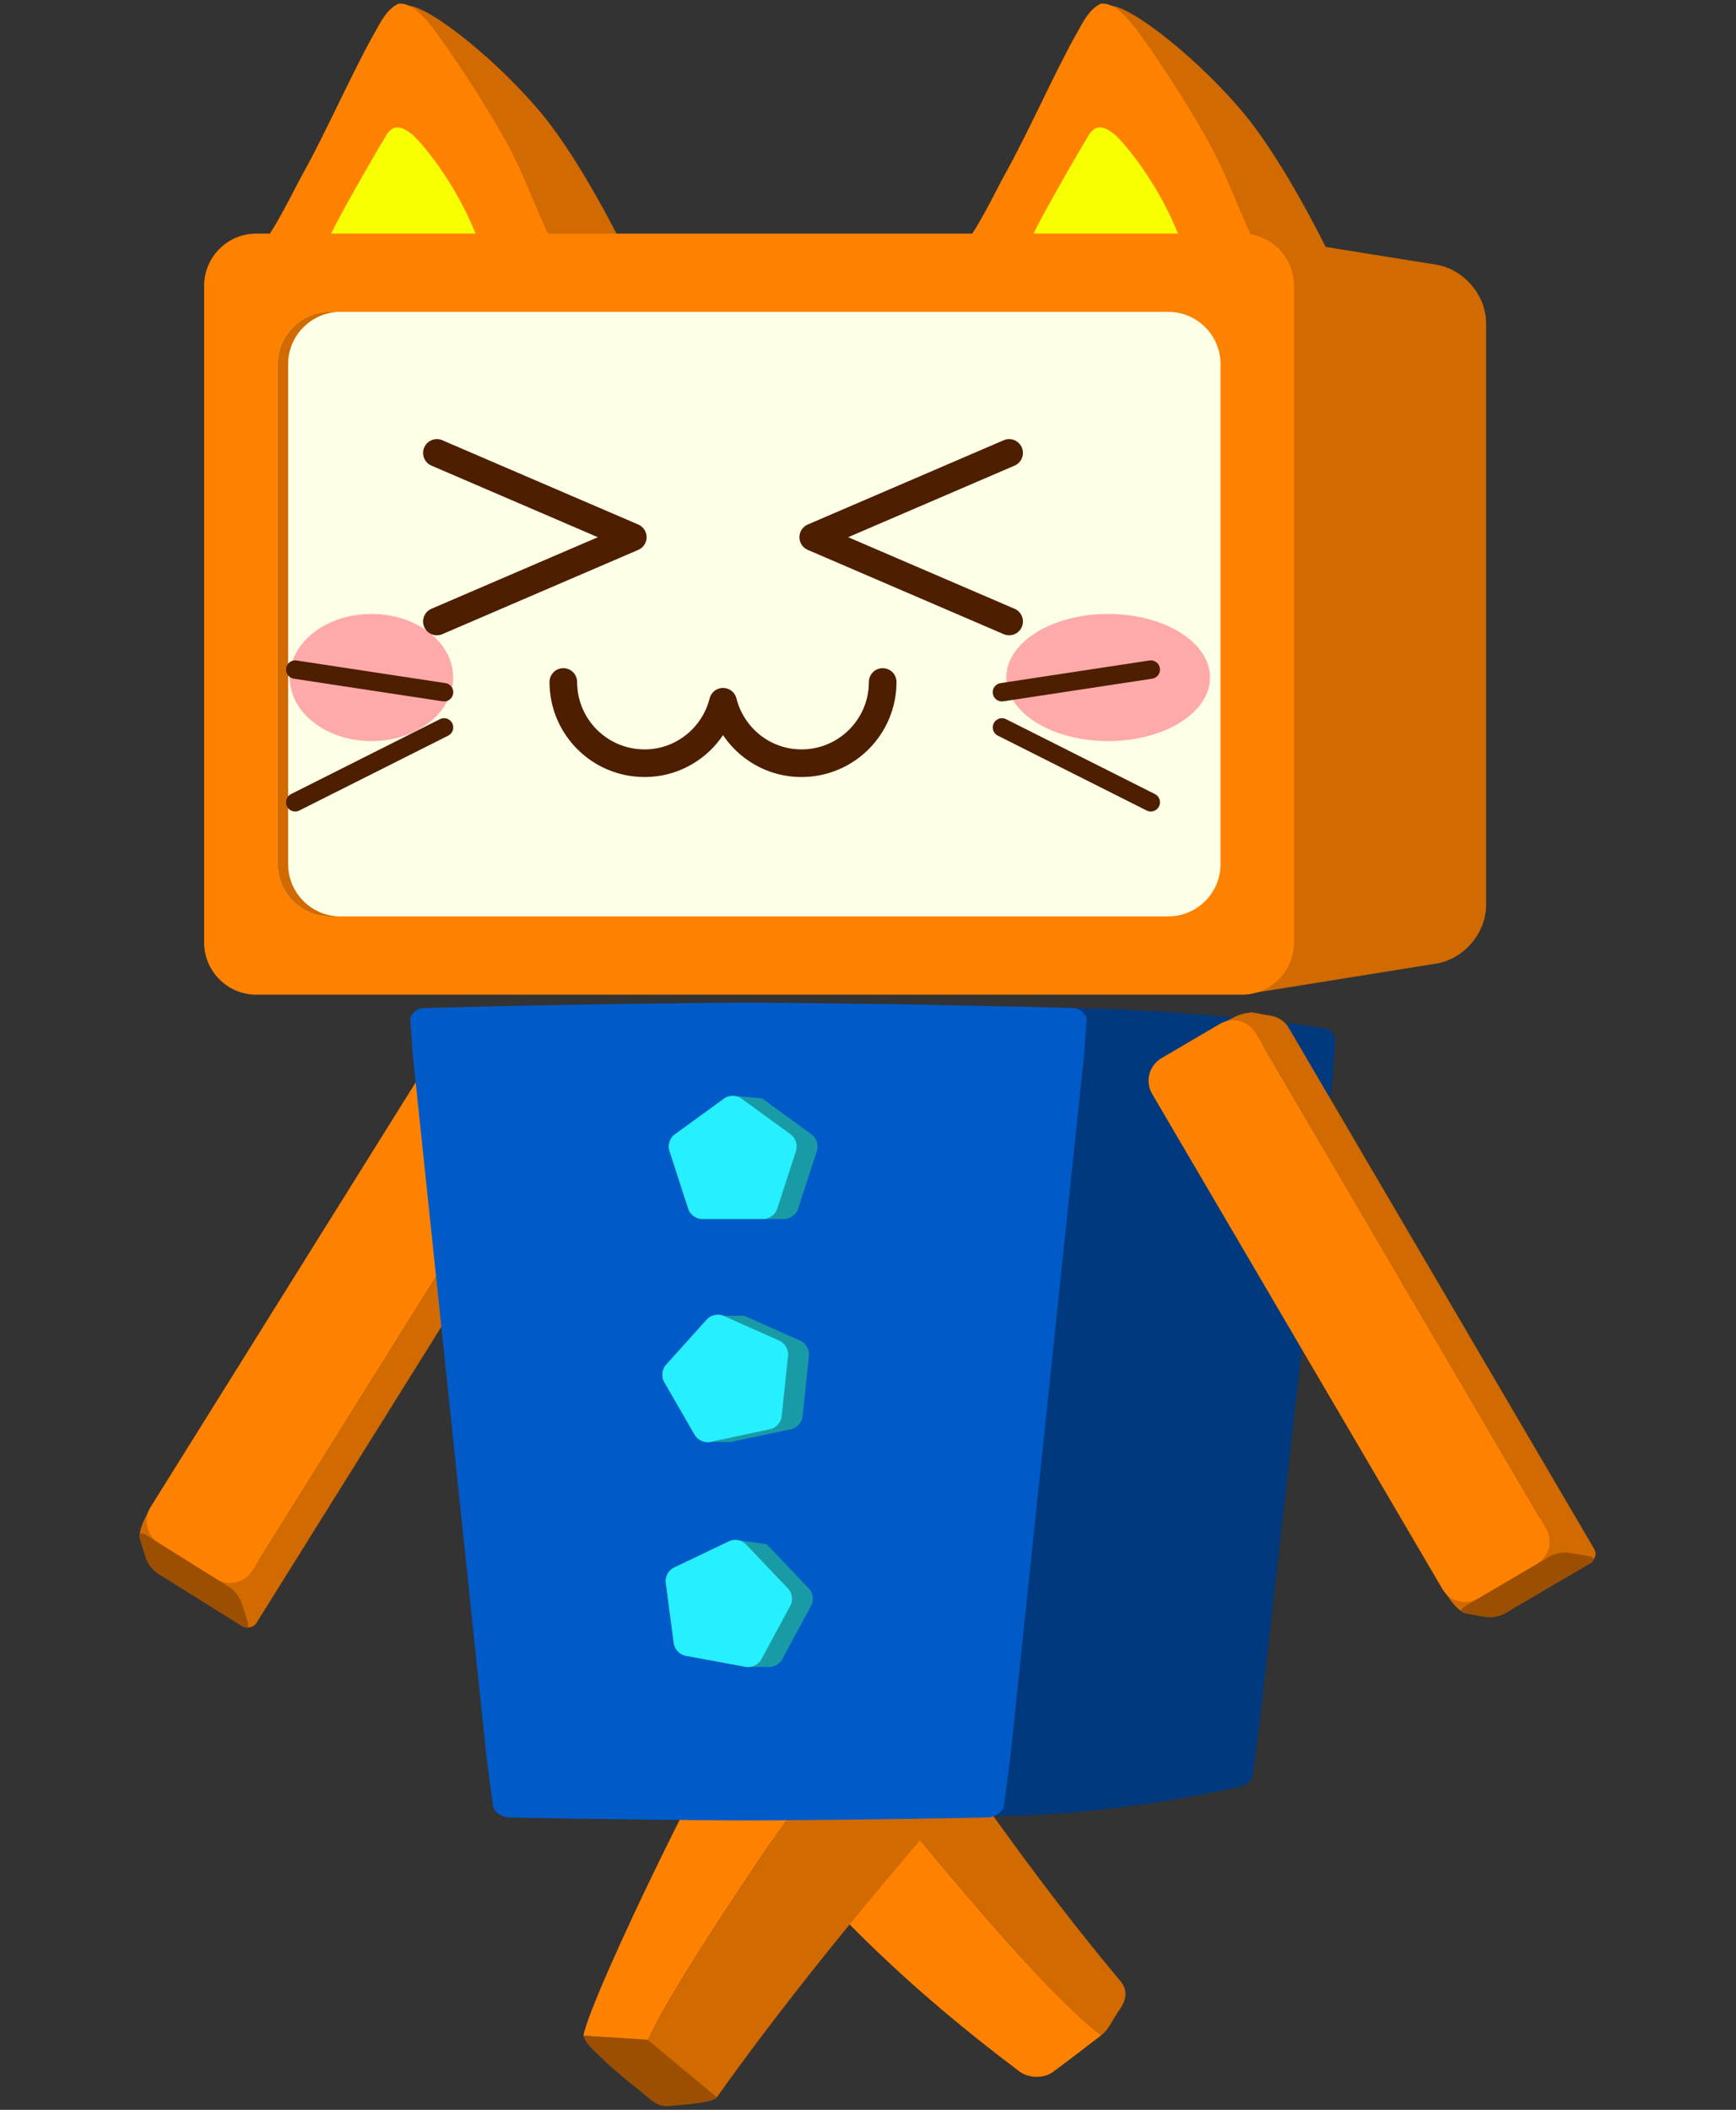 <?xml version="1.0" encoding="utf-8"?>
<!-- Generator: Adobe Illustrator 16.0.3, SVG Export Plug-In . SVG Version: 6.00 Build 0)  -->
<!DOCTYPE svg PUBLIC "-//W3C//DTD SVG 1.1//EN" "http://www.w3.org/Graphics/SVG/1.1/DTD/svg11.dtd">
<svg version="1.1" id="cat_x5F_robo_x5F_left" xmlns="http://www.w3.org/2000/svg" xmlns:xlink="http://www.w3.org/1999/xlink"
	 x="0px" y="0px" width="94.32px" height="114.572px" viewBox="-0.047 -4.922 94.32 114.572"
	 enable-background="new -0.047 -4.922 94.32 114.572" xml:space="preserve">
<rect x="-0.047" y="-4.922" width="94.32" height="114.572" fill="#333333" stroke="none"/>
<g id="歩き_x5F_左方向">
	<g>
		<path fill="#FF8100" d="M43.934,87.495c-1.209,1.175-2.403,2.363-3.576,3.58c-0.419,0.434-0.478,1.191-0.123,1.669
			c4.141,5.589,9.274,10.454,15.112,14.825c0.504,0.373,1.319,0.387,1.804,0.031c0.892-0.656,1.764-1.332,2.64-2.004
			C55.821,102.659,46.015,90.17,43.934,87.495z"/>
		<path fill="#D16A00" d="M60.851,102.688c-4.708-5.631-8.64-11.313-12.792-17.521c-0.357-0.531-1.01-0.636-1.449-0.227
			c-0.904,0.838-1.792,1.694-2.676,2.555c2.081,2.676,11.887,15.164,15.856,18.102c0.432-0.332,0.558-0.777,0.99-1.383
			C61.129,103.725,61.252,103.174,60.851,102.688z"/>
	</g>
	<g>
		<path fill="#9C4F00" d="M31.648,105.62c0.09,0.268,0.249,0.494,0.436,0.679c1.166,1.149,1.73,1.594,2.733,2.397
			c0.469,0.375,0.856,0.846,1.564,0.742c0.327-0.047,2.281-0.134,2.516-0.465l-3.77-3.13L31.648,105.62z"/>
		<g>
			<path fill="#FF8100" d="M31.648,105.62l3.479,0.224l0.034,0.028c1.161-2.78,8.194-13.186,11.869-18.06
				c-0.821-0.47-1.638-0.944-2.468-1.4c-0.527-0.29-3.219-0.116-3.624,0.319C39.314,88.476,32.079,103.375,31.648,105.62z"/>
			<path fill="#D16A00" d="M52.122,90.84c-1.673-1.043-3.376-2.045-5.092-3.028c-3.675,4.874-10.708,15.279-11.869,18.06
				l3.735,3.102c4.023-5.655,8.751-11.354,13.385-16.676C52.702,91.816,52.632,91.157,52.122,90.84z"/>
		</g>
	</g>
	<g>
		<path fill="#D16A00" d="M13.877,83.225l17.42-27.889c0.165-0.266,0.224-0.725,0.131-1.023l-0.244-0.779
			c0.003-0.002,0.006-0.006,0.009-0.008c-0.01-0.027-0.022-0.041-0.03-0.064L31.1,53.266c-0.031-0.1-0.076-0.156-0.127-0.195
			c-0.271-0.432-0.631-0.62-1.08-0.94l-0.09,2.397L14.008,79.817L8.065,77.1c0,0-0.566,0.893-0.512,1.404
			c0.041,0.379,0.646,0.785,0.975,0.979l4.686,3.895v-0.002C13.381,83.532,13.738,83.448,13.877,83.225z"/>
		<g>
			<path fill="#FF8100" d="M13.661,80.373c-0.413,0.661-1.292,0.864-1.953,0.451l-3.125-1.951c-0.661-0.413-0.864-1.292-0.451-1.953
				L24.65,50.472c0.413-0.661,1.292-0.864,1.953-0.451l3.127,1.954c0.661,0.413,0.864,1.292,0.451,1.953L13.661,80.373z"/>
		</g>
		<g>
			<path fill="#9C4F00" d="M13.081,82.116c-0.094-0.298-0.387-0.676-0.652-0.842l-4.567-2.852c-0.265-0.166-0.404-0.058-0.311,0.24
				l0.323,1.025c0.094,0.298,0.387,0.676,0.651,0.842l4.569,2.854c0.265,0.166,0.404,0.058,0.31-0.24L13.081,82.116z"/>
		</g>
	</g>
	<g>
		<path fill="#00397D" d="M53.85,93.699c6.907-0.028,13.3-1.564,13.3-1.564c0.35-0.009,0.678-0.226,0.846-0.526
			c0.123-0.9,0.242-1.8,0.363-2.7l4.016-35.567c0.043-0.628,0.092-1.255,0.133-1.881c-0.094-0.318-0.379-0.552-0.74-0.563
			c0,0-6.886-1.086-16.218-1.135L53.85,93.699z"/>
		<path fill="#005BC9" d="M58.992,50.391c-0.095-0.321-0.379-0.559-0.74-0.569c0,0-8.305-0.245-17.637-0.296
			c-9.33,0.051-17.637,0.296-17.637,0.296c-0.359,0.011-0.645,0.248-0.739,0.569c0.042,0.633,0.089,1.268,0.134,1.9l4.016,38.219
			c0.12,0.91,0.239,1.819,0.362,2.73c0.168,0.303,0.497,0.522,0.846,0.531c0,0,6.112,0.135,13.019,0.162
			c6.907-0.027,13.02-0.162,13.02-0.162c0.35-0.009,0.678-0.229,0.846-0.531c0.123-0.911,0.242-1.82,0.362-2.73l4.016-38.219
			C58.903,51.657,58.951,51.023,58.992,50.391z"/>
	</g>
	<g>
		<path fill="#199BA6" d="M39.785,54.586l-3.182,2.1c-0.253,0.184-0.38,0.576-0.284,0.873l1.033,3.176
			c0.096,0.297,0.43,0.539,0.742,0.539h1.133h2.206h1.133c0.313,0,0.646-0.242,0.742-0.539l1.032-3.176
			c0.096-0.297-0.031-0.689-0.284-0.873l-2.701-1.963L39.785,54.586z"/>
		<path fill="#199BA6" d="M41.612,85.595c0.307,0.056,0.679-0.122,0.827-0.396l1.591-2.937c0.148-0.274,0.094-0.684-0.121-0.909
			l-2.301-2.421l-1.714-0.239l-3.334,1.514c-0.281,0.135-0.479,0.497-0.438,0.807l0.439,3.311c0.041,0.309,0.325,0.608,0.632,0.664
			l3.285,0.605L41.612,85.595z"/>
		<path fill="#199BA6" d="M39.674,73.38l3.268-0.694c0.305-0.064,0.581-0.371,0.614-0.682l0.349-3.321
			c0.033-0.31-0.174-0.668-0.458-0.795l-3.051-1.358h-1.133c-0.284-0.127-0.688-0.041-0.897,0.19l-2.234,2.481
			c-0.209,0.232-0.252,0.643-0.097,0.912l1.669,2.893c0.155,0.271,0.533,0.438,0.838,0.374H39.674z"/>
	</g>
	<g>
		<g>
			<g>
				<path fill="#26EFFF" d="M38.094,61.274c-0.312,0-0.646-0.242-0.742-0.539l-1.032-3.176c-0.096-0.297,0.031-0.689,0.283-0.872
					l2.702-1.964c0.252-0.183,0.665-0.183,0.917,0l2.702,1.964c0.252,0.183,0.38,0.575,0.283,0.872l-1.031,3.176
					c-0.097,0.297-0.43,0.539-0.742,0.539H38.094z"/>
			</g>
			<g>
				<path fill="#26EFFF" d="M38.541,73.38c-0.305,0.065-0.682-0.103-0.838-0.373l-1.669-2.893c-0.156-0.271-0.112-0.681,0.096-0.912
					l2.235-2.482c0.208-0.231,0.612-0.317,0.897-0.19l3.051,1.359c0.285,0.127,0.491,0.484,0.458,0.794l-0.35,3.322
					c-0.032,0.31-0.309,0.616-0.614,0.682L38.541,73.38z"/>
			</g>
			<g>
				<path fill="#26EFFF" d="M37.194,84.99c-0.307-0.057-0.591-0.355-0.632-0.664l-0.438-3.313c-0.041-0.309,0.155-0.672,0.437-0.806
					l3.014-1.441c0.281-0.134,0.687-0.06,0.902,0.167l2.301,2.42c0.215,0.227,0.269,0.636,0.121,0.909l-1.59,2.938
					c-0.148,0.273-0.521,0.452-0.828,0.396L37.194,84.99z"/>
			</g>
		</g>
	</g>
	<g>
		<path fill="#D16A00" d="M86.578,79.209L69.943,50.844c-0.157-0.268-0.538-0.533-0.845-0.588l-0.805-0.146
			c-0.002-0.004-0.002-0.008-0.003-0.012c-0.028-0.004-0.046,0.001-0.072-0.002l-0.202-0.036c-0.101-0.019-0.173-0.005-0.231,0.022
			c-0.509,0.041-0.842,0.271-1.333,0.521l2.083,1.19L83.62,77.512l-5.163,4.008c0,0,0.528,0.914,1.007,1.104
			c0.354,0.141,0.996-0.209,1.32-0.41l5.622-2.346l-0.002-0.002C86.619,79.79,86.712,79.436,86.578,79.209z"/>
		<g>
			<path fill="#FF8100" d="M83.95,78.077c0.395,0.673,0.167,1.545-0.506,1.939l-3.178,1.865c-0.673,0.395-1.545,0.167-1.939-0.506
				L62.551,54.481c-0.395-0.673-0.167-1.545,0.506-1.94l3.18-1.866c0.673-0.395,1.545-0.167,1.939,0.505L83.95,78.077z"/>
		</g>
		<g>
			<path fill="#9C4F00" d="M85.225,79.399c-0.307-0.055-0.777,0.029-1.047,0.188l-4.645,2.725c-0.27,0.158-0.238,0.332,0.068,0.387
				l1.061,0.189c0.307,0.055,0.777-0.029,1.047-0.188l4.647-2.725c0.27-0.158,0.238-0.332-0.068-0.387L85.225,79.399z"/>
		</g>
	</g>
	<g>
		<g>
			<path fill="#D16A00" d="M65.698,9.678l4.743-0.072c1.24,0.127,2.115,0.016,1.548-1.095c0,0-2.204-4.511-4.333-7.125
				c-2.375-2.917-6.208-6-7.396-6.002C59.783-3.875,65.698,9.678,65.698,9.678z"/>
			<path fill="#FF8100" d="M67.534,9.106c1.071,0.026,0.581-0.825,0.313-1.415c-0.73-1.607-1.335-3.279-2.185-4.826
				c-0.881-1.604-2.462-4.145-3.903-6.104c-0.48-0.653-1.269-1.584-2.003-1.479c-0.641,0.311-0.951,0.977-1.35,1.686
				c-1.155,2.059-2.636,5.4-3.791,7.459c-0.563,1.005-1.637,3.321-2.454,4.139L67.534,9.106z"/>
			<path fill="#F7FF00" d="M56.186,9.555c-0.779,0-0.893-0.211-0.487-0.877c0,0,0.166-0.584,1.5-2.959
				c1.115-1.984,1.9-3.289,1.9-3.289c0.405-0.666,0.896-0.477,1.473,0c0,0,0.907,0.848,2.02,2.648s1.574,3.266,1.574,3.266
				c0.405,0.666,0.099,1.211-0.681,1.211H56.186z"/>
		</g>
		<g>
			<path fill="#D16A00" d="M27.535,9.678l4.744-0.072c1.24,0.127,2.115,0.016,1.547-1.095c0,0-2.203-4.511-4.332-7.125
				c-2.375-2.917-6.209-6-7.396-6.002C21.621-3.875,27.535,9.678,27.535,9.678z"/>
			<path fill="#FF8100" d="M29.371,9.106c1.072,0.026,0.582-0.825,0.313-1.415c-0.73-1.607-1.334-3.279-2.184-4.826
				c-0.881-1.604-2.463-4.145-3.904-6.104c-0.48-0.653-1.268-1.584-2.002-1.479c-0.641,0.311-0.951,0.977-1.35,1.686
				c-1.156,2.059-2.637,5.4-3.791,7.459c-0.564,1.005-1.637,3.321-2.455,4.139L29.371,9.106z"/>
			<path fill="#F7FF00" d="M18.024,9.555c-0.779,0-0.893-0.211-0.488-0.877c0,0,0.166-0.584,1.5-2.959
				c1.115-1.984,1.9-3.289,1.9-3.289c0.406-0.666,0.896-0.477,1.473,0c0,0,0.908,0.848,2.02,2.648
				c1.113,1.801,1.574,3.266,1.574,3.266c0.406,0.666,0.1,1.211-0.68,1.211H18.024z"/>
		</g>
	</g>
	<g>
		<path fill="#D16A00" d="M67.945,7.838l9.938,1.597c1.547,0.198,2.813,1.636,2.813,3.195v31.596c0,1.56-1.266,2.997-2.813,3.195
			l-9.938,1.597V7.838z"/>
		<g>
			<path fill="#FF8100" d="M13.877,49.094c-1.559,0-2.834-1.275-2.834-2.834V10.596c0-1.559,1.275-2.834,2.834-2.834h53.55
				c1.56,0,2.835,1.275,2.835,2.834v35.663c0,1.559-1.275,2.834-2.835,2.834H13.877z"/>
		</g>
		<g>
			<path fill="#FDFFE6" d="M17.874,44.842c-1.559,0-2.834-1.275-2.834-2.834V14.848c0-1.559,1.275-2.834,2.834-2.834h45.557
				c1.56,0,2.835,1.275,2.835,2.834v27.159c0,1.559-1.275,2.834-2.835,2.834H17.874z"/>
		</g>
		<path fill="#D16A00" d="M15.607,42.008v-27.16c0-1.559,1.275-2.834,2.835-2.834h-0.568c-1.559,0-2.834,1.275-2.834,2.834v27.16
			c0,1.559,1.275,2.834,2.834,2.834h0.568C16.882,44.842,15.607,43.566,15.607,42.008z"/>
	</g>
	<g>
		<ellipse fill="#FFAAAA" cx="20.135" cy="31.869" rx="4.44" ry="3.453"/>
		<ellipse fill="#FFAAAA" cx="60.162" cy="31.869" rx="5.536" ry="3.453"/>
	</g>
	<g>
		
			<polyline fill="none" stroke="#4D1E00" stroke-width="1.5" stroke-linecap="round" stroke-linejoin="round" stroke-miterlimit="10" points="
			23.69,28.826 29.011,26.538 34.334,24.25 29.011,21.962 23.69,19.674 		"/>
		
			<polyline fill="none" stroke="#4D1E00" stroke-width="1.5" stroke-linecap="round" stroke-linejoin="round" stroke-miterlimit="10" points="
			54.78,28.826 49.458,26.538 44.137,24.25 49.458,21.962 54.78,19.674 		"/>
		
			<path fill="none" stroke="#4D1E00" stroke-width="1.5" stroke-linecap="round" stroke-linejoin="round" stroke-miterlimit="10" d="
			M30.559,32.112c0,2.437,1.975,4.411,4.414,4.411c2.063,0,3.781-1.424,4.264-3.338c0.48,1.914,2.199,3.338,4.264,3.338
			c2.436,0,4.41-1.975,4.41-4.411"/>
	</g>
	<g>
		<g>
			
				<line fill="none" stroke="#4D1E00" stroke-linecap="round" stroke-linejoin="round" stroke-miterlimit="10" x1="54.39" y1="32.668" x2="62.477" y2="31.439"/>
			
				<line fill="none" stroke="#4D1E00" stroke-linecap="round" stroke-linejoin="round" stroke-miterlimit="10" x1="62.477" y1="38.645" x2="54.391" y2="34.579"/>
		</g>
		<g>
			
				<line fill="none" stroke="#4D1E00" stroke-linecap="round" stroke-linejoin="round" stroke-miterlimit="10" x1="24.08" y1="32.668" x2="15.993" y2="31.439"/>
			
				<line fill="none" stroke="#4D1E00" stroke-linecap="round" stroke-linejoin="round" stroke-miterlimit="10" x1="15.992" y1="38.645" x2="24.079" y2="34.579"/>
		</g>
	</g>
</g>
</svg>
